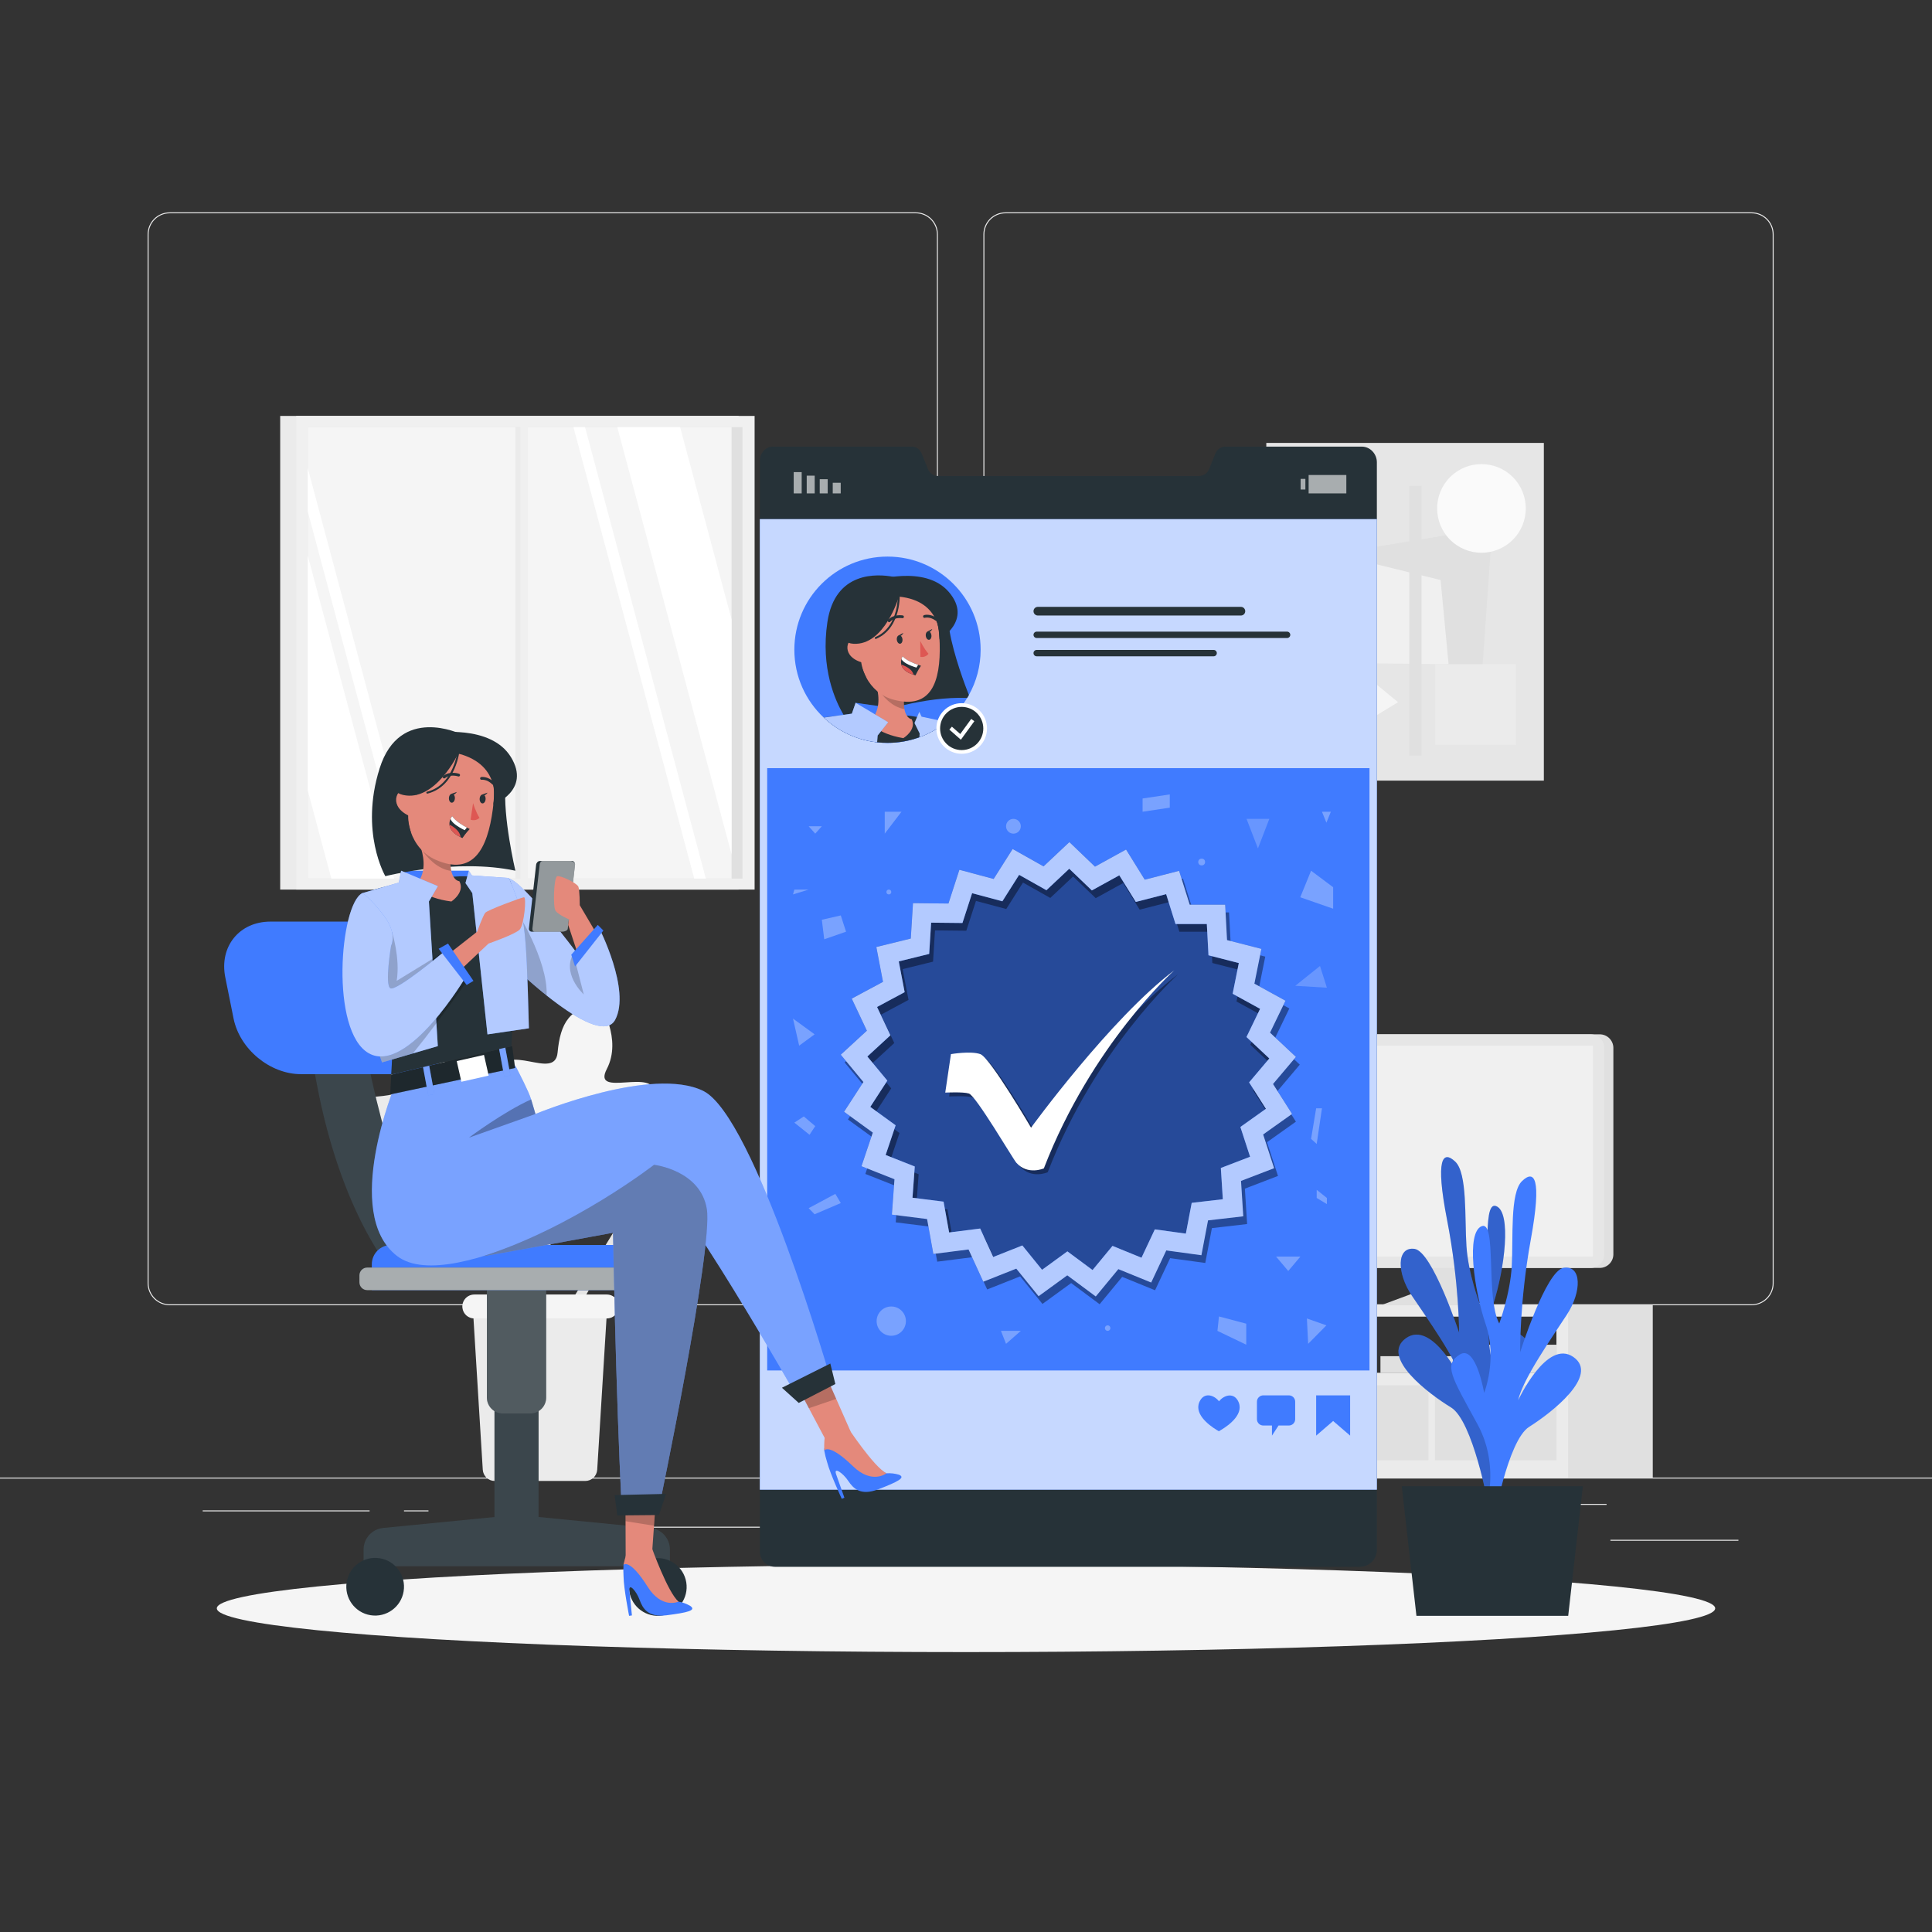 <?xml version="1.0" encoding="utf-8"?>
<!-- Generator: Adobe Illustrator 27.5.0, SVG Export Plug-In . SVG Version: 6.00 Build 0)  -->
<svg version="1.1" xmlns="http://www.w3.org/2000/svg" xmlns:xlink="http://www.w3.org/1999/xlink" x="0px" y="0px"
	 viewBox="0 0 500 500" style="enable-background:new 0 0 500 500;" xml:space="preserve">
<rect x="0" y="0" width="500" height="500" fill="#333333" stroke="none"/>
<g id="Background_Complete">
	<g>
		<rect y="382.398" style="fill:#EBEBEB;" width="500" height="0.25"/>
		<rect x="416.779" y="398.494" style="fill:#EBEBEB;" width="33.122" height="0.25"/>
		<rect x="322.527" y="401.208" style="fill:#EBEBEB;" width="8.693" height="0.25"/>
		<rect x="396.586" y="389.208" style="fill:#EBEBEB;" width="19.192" height="0.25"/>
		<rect x="52.459" y="390.888" style="fill:#EBEBEB;" width="43.193" height="0.25"/>
		<rect x="104.556" y="390.888" style="fill:#EBEBEB;" width="6.333" height="0.25"/>
		<rect x="131.471" y="395.111" style="fill:#EBEBEB;" width="93.676" height="0.25"/>
		<path style="fill:#EBEBEB;" d="M237.014,337.8H43.915c-3.147,0-5.708-2.561-5.708-5.708V60.66c0-3.147,2.561-5.708,5.708-5.708
			h193.099c3.146,0,5.707,2.561,5.707,5.708v271.432C242.721,335.239,240.16,337.8,237.014,337.8z M43.915,55.203
			c-3.01,0-5.458,2.448-5.458,5.458v271.432c0,3.01,2.448,5.458,5.458,5.458h193.099c3.009,0,5.457-2.448,5.457-5.458V60.66
			c0-3.009-2.448-5.458-5.457-5.458H43.915z"/>
		<path style="fill:#EBEBEB;" d="M453.31,337.8H260.212c-3.147,0-5.707-2.561-5.707-5.708V60.66c0-3.147,2.561-5.708,5.707-5.708
			H453.31c3.148,0,5.708,2.561,5.708,5.708v271.432C459.019,335.239,456.458,337.8,453.31,337.8z M260.212,55.203
			c-3.009,0-5.457,2.448-5.457,5.458v271.432c0,3.01,2.448,5.458,5.457,5.458H453.31c3.01,0,5.458-2.448,5.458-5.458V60.66
			c0-3.009-2.448-5.458-5.458-5.458H260.212z"/>
	</g>
	<g>
		<g>
			<polygon style="fill:#E0E0E0;" points="378.273,319.65 378.273,333.85 384.271,338.211 356.268,338.211 365.214,334.895 
				365.214,320.641 			"/>
			<path style="fill:#E0E0E0;" d="M302.74,337.802v44.73h124.996v-44.73H302.74z M304.991,340.7h97.837v14.62h-97.837V340.7z"/>
			<path style="fill:#EBEBEB;" d="M302.74,337.802v44.73h103.098v-44.73H302.74z M304.991,340.7h97.837v14.62h-97.837V340.7z"/>
			
				<rect x="304.99" y="340.703" transform="matrix(-1 -1.224647e-16 1.224647e-16 -1 630.144 696.023)" style="fill:#E0E0E0;" width="20.165" height="14.617"/>
			
				<rect x="377.881" y="348.011" transform="matrix(-1 -1.224647e-16 1.224647e-16 -1 780.709 703.331)" style="fill:#E0E0E0;" width="24.948" height="7.308"/>
			
				<rect x="357.26" y="350.979" transform="matrix(-1 -1.224647e-16 1.224647e-16 -1 733.301 706.298)" style="fill:#E0E0E0;" width="18.781" height="4.341"/>
			
				<rect x="335.027" y="346.44" transform="matrix(-1 -1.224647e-16 1.224647e-16 -1 687.946 701.761)" style="fill:#E0E0E0;" width="17.892" height="8.88"/>
			<polygon style="fill:#E0E0E0;" points="385.095,358.503 385.631,360.25 392.812,360.25 393.348,358.503 402.828,358.503 
				402.828,377.909 371.363,377.909 371.363,358.503 			"/>
			<polygon style="fill:#E0E0E0;" points="347.703,358.503 348.239,360.25 355.42,360.25 355.956,358.503 369.688,358.503 
				369.688,377.909 338.223,377.909 338.223,358.503 			"/>
			<polygon style="fill:#E0E0E0;" points="318.816,358.503 319.352,360.25 326.533,360.25 327.069,358.503 336.548,358.503 
				336.548,377.909 305.083,377.909 305.083,358.503 			"/>
			<g>
				<path style="fill:#E0E0E0;" d="M321.02,328.135h92.99c1.95,0,3.53-1.581,3.53-3.53v-53.394c0-1.95-1.581-3.53-3.53-3.53h-92.99
					c-1.95,0-3.53,1.581-3.53,3.53v53.394C317.49,326.554,319.071,328.135,321.02,328.135z"/>
				<path style="fill:#E6E6E6;" d="M318.669,328.135h92.99c1.95,0,3.53-1.581,3.53-3.53v-53.394c0-1.95-1.581-3.53-3.53-3.53h-92.99
					c-1.95,0-3.53,1.581-3.53,3.53v53.394C315.139,326.554,316.719,328.135,318.669,328.135z"/>
				
					<rect x="337.876" y="250.822" transform="matrix(-1.836970e-16 1 -1 -1.836970e-16 663.071 -67.256)" style="fill:#F0F0F0;" width="54.576" height="94.172"/>
			</g>
		</g>
		<g>
			<rect x="72.512" y="107.642" style="fill:#EBEBEB;" width="118.634" height="122.582"/>
			<rect x="76.657" y="107.642" style="fill:#F0F0F0;" width="118.634" height="122.582"/>
			<rect x="79.648" y="110.548" style="fill:#E0E0E0;" width="112.498" height="116.828"/>
			<rect x="79.646" y="110.547" style="fill:#F5F5F5;" width="109.689" height="116.826"/>
			<rect x="133.399" y="110.548" style="fill:#EBEBEB;" width="2.227" height="116.828"/>
			<polygon style="fill:#FFFFFF;" points="148.407,110.547 179.671,227.372 182.672,227.372 151.408,110.547 			"/>
			<rect x="134.671" y="108.746" style="fill:#F0F0F0;" width="1.909" height="120.869"/>
			<polygon style="fill:#FFFFFF;" points="159.754,110.547 189.335,221.106 189.335,160.335 176.016,110.547 			"/>
			<polygon style="fill:#FFFFFF;" points="79.646,121.147 79.646,132.362 105.075,227.372 108.076,227.372 			"/>
			<polygon style="fill:#FFFFFF;" points="79.646,143.792 79.646,204.562 85.747,227.372 102.009,227.372 			"/>
		</g>
		<g>
			<rect x="327.718" y="114.627" style="fill:#E6E6E6;" width="71.828" height="87.401"/>
			<polygon style="fill:#E0E0E0;" points="383.113,180.379 345.366,143.281 386.203,136.542 			"/>
			<polygon style="fill:#F0F0F0;" points="346.278,171.585 344.409,143.136 372.828,150.116 374.892,171.884 			"/>
			
				<ellipse transform="matrix(0.707 -0.707 0.707 0.707 19.289 309.675)" style="fill:#FAFAFA;" cx="383.456" cy="131.554" rx="11.473" ry="11.473"/>
			<path style="fill:#E0E0E0;" d="M349.989,181.728c0-3.073-2.491-5.564-5.564-5.564c-3.073,0-5.564,2.491-5.564,5.564
				c0,3.073,2.491,5.564,5.564,5.564C347.498,187.292,349.989,184.801,349.989,181.728z"/>
			<polygon style="fill:#F5F5F5;" points="345.746,191.507 361.814,181.728 348.307,170.6 			"/>
			
				<rect x="364.724" y="125.744" transform="matrix(-1 -1.224647e-16 1.224647e-16 -1 732.606 321.279)" style="fill:#E0E0E0;" width="3.158" height="69.791"/>
			
				<rect x="334.463" y="125.744" transform="matrix(-1 -1.224647e-16 1.224647e-16 -1 673.012 318.192)" style="fill:#EBEBEB;" width="4.086" height="66.703"/>
			
				<rect x="371.458" y="171.884" transform="matrix(-1 -1.224647e-16 1.224647e-16 -1 763.795 364.646)" style="fill:#EBEBEB;" width="20.878" height="20.878"/>
		</g>
		<g>
			<path style="fill:#EBEBEB;" d="M132.903,338.572l-13.219-38.101c0,0,18.335,13.593,18.213-1.478
				c-0.122-15.071-8.353-3.367-11.211-8.935s8.134-5.507,4.277-13.949c-3.857-8.442-14.818,4.529-16.755-2.95
				c-1.936-7.479-5.023-11.282-13.005-10.611c0,0-4.314,9.84,0.974,16.948c5.288,7.108-13.08,1.414-11.214,8.565
				c1.866,7.151,7.999,13.393,10.701,8.357c2.701-5.036,6.129,4.614,1.512,7.098c-4.617,2.484,6.037,13.253,8.374,7.609
				c2.338-5.645,6.002-10.671,6.002-10.671l12.183,40.765L132.903,338.572z"/>
			<path style="fill:#E6E6E6;" d="M146.527,338.908l14.903-24.366c0,0-14.741,6.635-12.379-3.774
				c2.362-10.409,6.288-1.068,9.107-4.488c2.819-3.42-4.796-5.04-0.852-10.298c3.944-5.259,9.569,5.372,12.039,0.49
				c2.47-4.882,5.18-7.048,10.602-5.377c0,0,1.499,7.46-3.235,11.58c-4.733,4.119,8.837,2.954,6.465,7.62
				c-2.372,4.666-7.559,8.058-8.667,4.166c-1.109-3.893-4.938,2.266-2.119,4.683c2.82,2.417-6.179,8.258-6.944,3.999
				c-0.765-4.259-2.541-8.29-2.541-8.29l-14.589,26.366L146.527,338.908z"/>
			<path style="fill:#F5F5F5;" d="M136.49,339.142l6.825-39.25c0,0-15.713,16.17-17.992,1.457
				c-2.279-14.713,7.607-4.612,9.508-10.495c1.9-5.883-8.807-4.075-6.39-12.919c2.417-8.845,15.168,2.057,15.865-5.543
				c0.698-7.6,3.102-11.799,10.991-12.415c0,0,5.772,8.907,1.747,16.678c-4.025,7.772,12.977-0.703,12.296,6.566
				c-0.682,7.269-5.668,14.33-9.103,9.851c-3.435-4.48-5.242,5.474-0.344,7.161c4.897,1.687-3.776,13.882-6.954,8.751
				c-3.177-5.131-7.55-9.448-7.55-9.448l-5.39,41.683L136.49,339.142z"/>
			<g>
				<path style="fill:#EBEBEB;" d="M128.036,383.272h23.428c1.638,0,2.993-1.275,3.094-2.91l2.483-40.408
					c0.11-1.783-1.307-3.29-3.094-3.29h-28.395c-1.787,0-3.204,1.507-3.094,3.29l2.483,40.408
					C125.042,381.998,126.398,383.272,128.036,383.272z"/>
				<path style="fill:#F5F5F5;" d="M122.753,341.218h34.285c1.574,0,2.899-1.18,3.079-2.744v0c0.213-1.841-1.226-3.455-3.079-3.455
					h-34.285c-1.853,0-3.292,1.615-3.079,3.455v0C119.854,340.038,121.178,341.218,122.753,341.218z"/>
			</g>
		</g>
	</g>
</g>
<g id="Background_Simple" style="display:none;">
	<g style="display:inline;">
		<path style="fill:#407BFF;" d="M206.58,75.967c43.536,4.719,72.184,38.873,86.423,77.962c9.802,26.908,6.661,63.411,33.872,80.603
			c13.223,8.352,29.117,5.661,43.784,8.201c44.069,7.633,56.275,55.844,37.61,92.432c-21.999,43.124-80.448,58.48-119.909,30.215
			c-13.771-9.864-24.602-23.379-33.292-37.926c-16.066-26.895-25.909-43.682-60.531-37.053c-37.826,7.242-75.622-2.008-97.242-36.45
			c-19.24-30.652-22.954-69.63-10.13-103.498C105.509,102.001,154.831,70.357,206.58,75.967z"/>
		<path style="opacity:0.9;fill:#FFFFFF;" d="M206.58,75.967c43.536,4.719,72.184,38.873,86.423,77.962
			c9.802,26.908,6.661,63.411,33.872,80.603c13.223,8.352,29.117,5.661,43.784,8.201c44.069,7.633,56.275,55.844,37.61,92.432
			c-21.999,43.124-80.448,58.48-119.909,30.215c-13.771-9.864-24.602-23.379-33.292-37.926
			c-16.066-26.895-25.909-43.682-60.531-37.053c-37.826,7.242-75.622-2.008-97.242-36.45c-19.24-30.652-22.954-69.63-10.13-103.498
			C105.509,102.001,154.831,70.357,206.58,75.967z"/>
	</g>
</g>
<g id="Shadow_1_">
	<ellipse id="_x3C_Path_x3E__359_" style="fill:#F5F5F5;" cx="250" cy="416.238" rx="193.889" ry="11.323"/>
</g>
<g id="Device">
	<g>
		<path style="fill:#263238;" d="M356.331,119.633V401.1c0,2.471-1.986,4.391-4.458,4.391H200.627c-2.272,0-3.983-1.758-3.983-4.03
			v-282.19c0-1.967,1.445-3.688,3.412-3.688h35.911c1.121,0,2.139,0.732,2.557,1.787l1.644,4.049
			c0.418,1.046,1.435,1.768,2.557,1.768h67.61c1.122,0,2.139-0.694,2.557-1.739l1.644-4.068c0.418-1.055,1.435-1.796,2.557-1.796
			h35.34C354.601,115.584,356.331,117.466,356.331,119.633z"/>
		<rect x="196.645" y="134.356" style="fill:#407BFF;" width="159.687" height="251.174"/>
		<rect x="196.645" y="134.356" style="opacity:0.7;fill:#FFFFFF;enable-background:new    ;" width="159.687" height="251.174"/>
		<g>
			
				<rect x="215.512" y="124.938" transform="matrix(-1 -1.224647e-16 1.224647e-16 -1 433.09 252.632)" style="opacity:0.6;fill:#FFFFFF;enable-background:new    ;" width="2.066" height="2.755"/>
			
				<rect x="212.144" y="124.02" transform="matrix(-1 -1.224647e-16 1.224647e-16 -1 426.355 251.713)" style="opacity:0.6;fill:#FFFFFF;enable-background:new    ;" width="2.066" height="3.674"/>
			
				<rect x="208.777" y="123.101" transform="matrix(-1 -1.224647e-16 1.224647e-16 -1 419.62 250.794)" style="opacity:0.6;fill:#FFFFFF;enable-background:new    ;" width="2.066" height="4.593"/>
			
				<rect x="205.409" y="122.182" transform="matrix(-1 -1.224647e-16 1.224647e-16 -1 412.885 249.875)" style="opacity:0.6;fill:#FFFFFF;enable-background:new    ;" width="2.066" height="5.512"/>
		</g>
		<g>
			<rect x="336.605" y="123.933" style="opacity:0.6;fill:#FFFFFF;enable-background:new    ;" width="1.225" height="2.755"/>
			
				<rect x="338.672" y="122.928" transform="matrix(-1 -1.224647e-16 1.224647e-16 -1 687.102 250.621)" style="opacity:0.6;fill:#FFFFFF;enable-background:new    ;" width="9.758" height="4.765"/>
		</g>
		<g>
			<path style="fill:#407BFF;" d="M253.788,168.149c0,4.258-1.102,8.251-3.042,11.72c-0.143,0.257-0.285,0.504-0.437,0.751
				c-1.435,2.376-3.26,4.477-5.408,6.216c-0.038,0.038-0.076,0.066-0.124,0.105c-2.015,1.625-4.306,2.928-6.777,3.84
				c-0.019,0-0.029,0.009-0.038,0.009c-2.585,0.951-5.37,1.464-8.279,1.464c-0.912,0-1.806-0.048-2.69-0.152
				c-1.521-0.162-2.994-0.475-4.42-0.913c-3.545-1.093-6.749-2.985-9.382-5.475c-0.01,0-0.019-0.009-0.028-0.019
				c-4.667-4.391-7.585-10.627-7.585-17.546c0-13.317,10.789-24.105,24.105-24.105C242.991,144.044,253.788,154.832,253.788,168.149
				z"/>
			<path style="fill:#263238;" d="M250.747,179.869c-0.143,0.257-0.285,0.504-0.437,0.751c-5.598-0.19-11.368,0.694-16.368,1.854
				c-0.608,0.143-1.217,0.295-1.797,0.437c-0.409,0.105-0.817,0.219-1.216,0.323c-1.531,0.409-2.956,0.836-4.249,1.245
				c-0.2,0.067-0.39,0.124-0.57,0.19c-0.143,0.038-0.276,0.085-0.409,0.133h-0.009c-1.492,0.494-2.757,0.951-3.735,1.321
				c-1.445,0.542-2.272,0.903-2.272,0.903s-0.542-0.656-1.302-1.92c-0.019-0.038-0.038-0.066-0.066-0.104c0,0,0,0,0-0.01
				c-2.167-3.641-5.969-12.034-4.192-23.963c1.987-13.345,13.07-12.499,17.005-11.758c0.865,0.152,1.388,0.314,1.388,0.314
				s12.395,2.928,12.851,10.646c0.057,0.96,0.19,1.996,0.38,3.08C246.831,169.622,249.777,177.417,250.747,179.869z"/>
			<path style="fill:#407BFF;" d="M238.001,190.781c-0.019,0-0.029,0.009-0.038,0.009c-2.585,0.951-5.37,1.464-8.279,1.464
				c-0.912,0-1.806-0.048-2.69-0.152c-1.521-0.162-2.994-0.475-4.42-0.913l-0.77-6.292l-0.371-3.013l16.492,2.338l0.019,1.407
				l0.048,4.144v0.304L238.001,190.781z"/>
			<g>
				<path style="fill:#263238;" d="M244.778,186.941c-2.015,1.625-4.306,2.928-6.777,3.84c-0.019,0-0.029,0.009-0.038,0.009
					c-2.585,0.951-5.37,1.464-8.279,1.464c-0.912,0-1.806-0.048-2.69-0.152c-1.521-0.162-2.994-0.475-4.42-0.913
					c-3.545-1.093-6.749-2.985-9.382-5.475c-0.01,0-0.019-0.009-0.028-0.019c0.76-0.114,1.53-0.209,2.3-0.304l0.19-0.019
					c0.903-0.104,1.815-0.19,2.728-0.266c1.074-0.086,2.148-0.152,3.232-0.2c0.067,0,0.123-0.01,0.19-0.01
					c0.428-0.019,0.874-0.028,1.312-0.048c0.532-0.019,1.055-0.028,1.578-0.038c0.323-0.01,0.665-0.01,0.998-0.01h0.836
					c2.034,0.01,4.059,0.076,6.083,0.219c0.694,0.048,1.388,0.105,2.072,0.171c0.361,0.038,0.722,0.067,1.083,0.105
					c0.523,0.076,1.055,0.152,1.587,0.247c0.114,0.01,0.228,0.029,0.342,0.048l0.247,0.038h0.019
					c0.628,0.105,1.245,0.219,1.854,0.323c0.295,0.048,0.58,0.114,0.875,0.162c0.18,0.038,0.361,0.066,0.551,0.105
					c0.19,0.038,0.399,0.076,0.59,0.114c0.342,0.066,0.656,0.133,0.979,0.2c0.238,0.048,0.475,0.095,0.703,0.143
					C243.96,186.77,244.388,186.865,244.778,186.941z"/>
			</g>
			<path style="fill:#E4897B;" d="M233.778,191.034c-6.871-1.172-8.826-4.213-8.826-4.213c2.934-2.542,2.584-6.491,1.964-8.971
				c-0.335-1.372-0.758-2.295-0.758-2.295l8.251,1.9c-0.274,1.364-0.418,2.516-0.467,3.489c-0.062,1.068-0.001,1.915,0.128,2.582
				c0.462,2.509,1.877,2.602,1.877,2.602C237.295,188.917,233.778,191.034,233.778,191.034z"/>
			<path style="opacity:0.2;enable-background:new    ;" d="M233.943,180.944c-0.062,1.068-0.001,1.915,0.128,2.582
				c-3.284-0.571-5.677-3.316-7.155-5.675c-0.335-1.372-0.758-2.295-0.758-2.295l8.251,1.9
				C234.135,178.819,233.992,179.971,233.943,180.944z"/>
			<g>
				<g>
					<path style="fill:#E4897B;" d="M232.823,153.822c7.809,0.335,10.143,4.624,10.369,12.696
						c0.283,10.087-2.253,17.136-11.925,14.569C218.133,177.6,219.855,153.265,232.823,153.822z"/>
					<path style="fill:#DE5753;" d="M238.163,165.864c0,0,0.995,2.086,2.133,3.336c0,0-0.714,1.033-2.096,0.795L238.163,165.864z"/>
					
						<path style="fill:none;stroke:#263238;stroke-width:0.725;stroke-linecap:round;stroke-linejoin:round;stroke-miterlimit:10;" d="
						M233.564,159.624c0,0-2.182-0.379-3.437,1.035"/>
					
						<path style="fill:none;stroke:#263238;stroke-width:0.725;stroke-linecap:round;stroke-linejoin:round;stroke-miterlimit:10;" d="
						M239.254,159.538c0,0,1.401-0.451,3.085,0.776"/>
					<path style="fill:#263238;" d="M223.724,166.617c0,0,3.926-6.259,3.586-11.236c0,0,15.746-5.657,15.835,10.082
						c0,0,2.111-13.882-11.3-14.769c-13.389-0.886-14.196,18.754-7.515,24.903C224.331,175.597,221.293,170.532,223.724,166.617z"/>
					<path style="fill:#E4897B;" d="M224.929,168.32c0.002-1.26-1.204-3.443-3.553-3.288c-2.431,0.16-3.798,5.078,2.17,6.531
						C224.402,171.771,224.925,170.948,224.929,168.32z"/>
					<g>
						<path style="fill:#263238;" d="M238.354,172.297c-0.628,0.836-1.425,2.484-1.425,2.484c-0.163-0.045-0.325-0.091-0.484-0.145
							c-2.186-0.671-2.978-1.704-3.194-2.647c-0.116-0.516-0.053-1.009,0.049-1.395c0.113-0.448,0.296-0.742,0.296-0.742
							c0.946,1.048,2.936,1.831,4.016,2.204C238.063,172.218,238.354,172.297,238.354,172.297z"/>
						<path style="fill:#FFFFFF;" d="M237.613,172.056l-0.439,0.721c-2.057-0.637-3.42-1.362-3.873-2.184
							c0.113-0.448,0.296-0.742,0.296-0.742C234.543,170.901,236.532,171.683,237.613,172.056z"/>
						<path style="fill:#DE5753;" d="M236.445,174.636c-2.186-0.671-2.978-1.704-3.194-2.647c0.736,0.257,1.595,0.649,2.28,1.226
							C236.055,173.654,236.314,174.162,236.445,174.636z"/>
					</g>
					<path style="fill:#263238;" d="M232.636,154.404c0,0-3.698,12.714-11.781,12.202c-8.083-0.512,5.1-16.245,5.1-16.245
						s13.417-4.415,19.63,2.876c6.213,7.291-2.44,12.225-2.44,12.225S244.07,155.533,232.636,154.404z"/>
					
						<path style="fill:none;stroke:#263238;stroke-width:0.5;stroke-linecap:round;stroke-linejoin:round;stroke-miterlimit:10;" d="
						M232.597,153.488c0,0,0.578,8.814-5.955,11.618"/>
					<g>
						<path style="fill:#263238;" d="M233.558,165.417c0.072,0.604-0.196,1.132-0.599,1.18c-0.403,0.048-0.787-0.403-0.859-1.007
							c-0.072-0.604,0.196-1.132,0.599-1.18C233.102,164.363,233.486,164.813,233.558,165.417z"/>
						<path style="fill:#263238;" d="M232.535,164.46l1.252-0.671C233.787,163.788,233.264,164.971,232.535,164.46z"/>
					</g>
					<g>
						<path style="fill:#263238;" d="M241.051,164.399c0.072,0.604-0.196,1.132-0.599,1.18c-0.403,0.048-0.787-0.403-0.859-1.007
							c-0.072-0.604,0.196-1.132,0.599-1.18C240.594,163.344,240.979,163.795,241.051,164.399z"/>
						<path style="fill:#263238;" d="M240.027,163.441l1.252-0.671C241.279,162.77,240.757,163.953,240.027,163.441z"/>
					</g>
				</g>
			</g>
			<g>
				<path style="fill:#407BFF;" d="M244.901,186.836c-0.038,0.038-0.076,0.066-0.124,0.105c-2.015,1.625-4.306,2.928-6.777,3.84
					c-0.019,0-0.029,0.009-0.038,0.009l0.029-0.713l0.009-0.276l-0.009-0.029l-1.312-2.652l0.675-1.578l0.57-1.321l0.58,1.255
					L244.901,186.836z"/>
				<path style="opacity:0.6;fill:#FFFFFF;enable-background:new    ;" d="M244.901,186.836c-0.038,0.038-0.076,0.066-0.124,0.105
					c-2.015,1.625-4.306,2.928-6.777,3.84c-0.019,0-0.029,0.009-0.038,0.009l0.029-0.713l0.009-0.276l-0.009-0.029l-1.312-2.652
					l0.675-1.578l0.57-1.321l0.58,1.255L244.901,186.836z"/>
			</g>
			<g>
				<path style="fill:#407BFF;" d="M229.874,186.912l-2.738,3.431l-0.143,1.758c-1.521-0.162-2.994-0.475-4.42-0.913
					c-3.545-1.093-6.749-2.985-9.382-5.475l2.272-0.323l0.19-0.019l4.81-0.684l0.969-2.804l4.895,2.918l3.536,2.11H229.874z"/>
				<path style="opacity:0.6;fill:#FFFFFF;enable-background:new    ;" d="M229.864,186.912l-2.728,3.431l-0.143,1.758
					c-1.521-0.162-2.994-0.475-4.42-0.913c-3.545-1.093-6.749-2.985-9.382-5.475l2.462-0.342l4.81-0.675v-0.009l0.969-2.804
					l4.895,2.918L229.864,186.912z"/>
			</g>
		</g>
		<g>
			<path style="fill:#FFFFFF;" d="M255.437,188.528c0,3.617-2.932,6.549-6.549,6.549c-3.617,0-6.549-2.932-6.549-6.549
				c0-3.617,2.932-6.549,6.549-6.549C252.505,181.979,255.437,184.911,255.437,188.528z"/>
			<path style="fill:#263238;" d="M254.478,188.528c0,3.087-2.503,5.59-5.59,5.59c-3.087,0-5.59-2.503-5.59-5.59
				c0-3.087,2.503-5.59,5.59-5.59C251.975,182.938,254.478,185.441,254.478,188.528z"/>
			<polyline style="fill:none;stroke:#FFFFFF;stroke-miterlimit:10;" points="246.021,188.439 248.59,190.702 251.755,186.355 			
				"/>
		</g>
		<g>
			<path style="fill:#263238;" d="M268.592,159.297h52.553c0.619,0,1.121-0.502,1.121-1.121c0-0.619-0.502-1.121-1.121-1.121
				h-52.553c-0.619,0-1.121,0.502-1.121,1.121C267.47,158.795,267.973,159.297,268.592,159.297z"/>
			<path style="fill:#263238;" d="M333.096,163.467h-64.798c-0.457,0-0.827,0.37-0.827,0.827c0,0.457,0.37,0.827,0.827,0.827h64.798
				c0.457,0,0.827-0.37,0.827-0.827C333.923,163.837,333.552,163.467,333.096,163.467z"/>
			<path style="fill:#263238;" d="M314.085,168.198h-45.788c-0.457,0-0.827,0.37-0.827,0.827c0,0.457,0.37,0.827,0.827,0.827h45.788
				c0.457,0,0.827-0.37,0.827-0.827C314.913,168.568,314.542,168.198,314.085,168.198z"/>
		</g>
		<rect x="198.549" y="198.796" style="fill:#407BFF;" width="155.876" height="155.876"/>
		<polygon style="fill:#407BFF;" points="349.413,371.541 345.017,367.752 340.62,371.541 340.62,361.116 349.413,361.116 		"/>
		<path style="fill:#407BFF;" d="M333.552,361.116h-6.618c-0.906,0-1.641,0.735-1.641,1.641v4.526c0,0.906,0.735,1.641,1.641,1.641
			h2.248v2.617l1.707-2.617h2.663c0.906,0,1.641-0.735,1.641-1.641v-4.526C335.193,361.851,334.458,361.116,333.552,361.116z"/>
		<path style="fill:#407BFF;" d="M320.284,362.363c-1.221-2.009-3.581-1.253-4.806,0.295c-1.208-1.562-3.558-2.345-4.802-0.35
			c-2.098,3.363,2.167,6.514,4.183,7.75c0.228,0.142,0.417,0.259,0.575,0.351c0.159-0.09,0.349-0.205,0.579-0.344
			C318.042,368.852,322.342,365.75,320.284,362.363z"/>
		<g style="opacity:0.3;enable-background:new    ;">
			<polygon style="opacity:0.7;fill:#FFFFFF;enable-background:new    ;" points="322.604,211.923 328.499,211.923 325.552,219.571 
							"/>
			<polygon style="opacity:0.7;fill:#FFFFFF;enable-background:new    ;" points="341.614,249.997 343.398,255.615 335.217,255.122 
							"/>
			<polygon style="fill:#FFFFFF;" points="339.307,225.339 336.506,232.21 345.017,235.175 345.017,229.615 			"/>
			<polygon style="fill:#FFFFFF;" points="228.971,210.077 233.303,210.077 228.971,215.747 			"/>
			<polygon style="fill:#FFFFFF;" points="212.69,238.033 217.595,236.912 218.956,241.123 213.309,243.087 			"/>
			<circle style="fill:#FFFFFF;" cx="262.275" cy="213.835" r="1.912"/>
			<path style="fill:#FFFFFF;" d="M234.445,341.907c0,2.092-1.696,3.788-3.788,3.788c-2.092,0-3.788-1.696-3.788-3.788
				c0-2.092,1.696-3.788,3.788-3.788C232.749,338.118,234.445,339.815,234.445,341.907z"/>
			<polygon style="fill:#FFFFFF;" points="216.187,308.978 217.595,311.352 210.819,314.253 209.276,312.67 			"/>
			<polygon style="fill:#FFFFFF;" points="260.363,347.783 259.044,344.429 264.187,344.429 			"/>
			<polygon style="fill:#FFFFFF;" points="315.072,344.429 315.469,340.7 322.527,342.565 322.527,348.011 			"/>
			<polygon style="fill:#FFFFFF;" points="330.243,325.196 336.548,325.196 333.396,328.931 			"/>
			<polygon style="fill:#FFFFFF;" points="340.62,286.824 339.307,294.736 340.761,296.055 342.121,286.824 			"/>
			<polygon style="fill:#FFFFFF;" points="205.229,263.615 210.819,267.68 206.824,270.621 			"/>
			<circle style="fill:#FFFFFF;" cx="230.031" cy="230.85" r="0.626"/>
			<circle style="fill:#FFFFFF;" cx="310.991" cy="223.091" r="0.882"/>
			<path style="fill:#FFFFFF;" d="M287.374,343.714c0,0.395-0.32,0.715-0.715,0.715c-0.395,0-0.714-0.32-0.714-0.715
				c0-0.395,0.32-0.714,0.714-0.714C287.054,343,287.374,343.32,287.374,343.714z"/>
			<polygon style="fill:#FFFFFF;" points="295.703,206.648 302.74,205.593 302.74,209.022 295.703,210.077 			"/>
			<polygon style="fill:#FFFFFF;" points="342.121,210.077 344.425,210.077 343.273,212.912 			"/>
			<polygon style="fill:#FFFFFF;" points="209.276,213.835 212.69,213.835 210.983,215.747 			"/>
			<polygon style="fill:#FFFFFF;" points="338.549,347.783 338.223,341.218 343.273,343 			"/>
			<polygon style="fill:#FFFFFF;" points="343.398,310.033 340.761,307.923 340.761,310.033 343.398,311.615 			"/>
			<polygon style="fill:#FFFFFF;" points="208.024,288.934 210.983,291.44 209.504,293.681 205.578,290.537 			"/>
			<polygon style="fill:#FFFFFF;" points="205.578,230.224 209.276,230.224 205.229,231.476 			"/>
		</g>
	</g>
</g>
<g id="Checkmark">
	<g>
		<g>
			<polygon style="fill:#407BFF;" points="270.069,224.227 276.755,217.939 283.381,224.291 291.422,219.864 296.26,227.664 
				305.149,225.376 307.895,234.134 317.073,234.128 317.555,243.294 326.447,245.571 324.634,254.568 332.68,258.985 
				328.687,267.249 335.382,273.528 329.459,280.54 334.382,288.286 326.901,293.605 329.743,302.332 321.174,305.623 
				321.757,314.783 312.639,315.839 310.925,324.857 301.831,323.612 297.928,331.92 289.43,328.453 283.584,335.529 
				276.214,330.058 268.792,335.458 263.014,328.326 254.482,331.71 250.66,323.365 241.555,324.522 239.928,315.488 
				230.821,314.344 231.492,305.19 222.955,301.816 225.882,293.117 218.452,287.726 223.45,280.028 217.595,272.959 
				224.35,266.745 220.437,258.443 228.525,254.104 226.799,245.089 235.713,242.898 236.283,233.738 245.461,233.832 
				248.292,225.101 257.158,227.475 262.071,219.722 			"/>
			<path style="opacity:0.4;enable-background:new    ;" d="M330.459,282.54l5.923-7.012l-6.695-6.279l3.994-8.264l-8.046-4.417
				l1.813-8.998l-8.892-2.277l-0.482-9.166l-9.179,0.006l-2.746-8.758l-8.889,2.288l-4.838-7.8l-8.041,4.427l-6.626-6.352
				l-6.687,6.288l-7.997-4.505l-4.913,7.753l-8.866-2.374l-2.831,8.731l-9.178-0.095l-0.57,9.161l-8.913,2.191l1.726,9.015
				l-8.089,4.339l3.913,8.302l-6.755,6.214l5.855,7.068l-4.998,7.699l7.429,5.39l-2.926,8.7l8.536,3.373l-0.671,9.154l9.107,1.144
				l1.627,9.033l9.105-1.156l3.822,8.345l8.532-3.385l5.777,7.132l7.422-5.4l7.37,5.471l5.846-7.076l8.499,3.467l3.903-8.308
				l9.094,1.244l1.714-9.017l9.118-1.056l-0.582-9.16l8.568-3.291l-2.842-8.727l7.481-5.318L330.459,282.54z M328.616,288.962
				l-6.607,4.696l2.51,7.708l-7.567,2.905l0.514,8.091l-8.053,0.933l-1.514,7.964l-8.031-1.099l-3.447,7.337l-7.506-3.062
				l-5.163,6.249l-6.509-4.832l-6.555,4.77l-5.103-6.3l-7.535,2.989l-3.376-7.369l-8.041,1.021l-1.437-7.978l-8.043-1.011
				l0.593-8.085l-7.54-2.978l2.585-7.685l-6.561-4.76l4.414-6.799l-5.171-6.243l5.966-5.487l-3.456-7.333l7.143-3.832l-1.524-7.961
				l7.872-1.935l0.503-8.091l8.105,0.084l2.5-7.711l7.831,2.097l4.339-6.847l7.063,3.979l5.906-5.553l5.852,5.609l7.1-3.91
				l4.273,6.889l7.851-2.021l2.425,7.735l8.106-0.005l0.425,8.096l7.853,2.01l-1.601,7.947l7.106,3.9l-3.527,7.298l5.913,5.546
				l-5.231,6.191L328.616,288.962z"/>
			<polygon style="opacity:0.4;enable-background:new    ;" points="270.069,224.227 276.755,217.939 283.381,224.291 
				291.422,219.864 296.26,227.664 305.149,225.376 307.895,234.134 317.073,234.128 317.555,243.294 326.447,245.571 
				324.634,254.568 332.68,258.985 328.687,267.249 335.382,273.528 329.459,280.54 334.382,288.286 326.901,293.605 
				329.743,302.332 321.174,305.623 321.757,314.783 312.639,315.839 310.925,324.857 301.831,323.612 297.928,331.92 
				289.43,328.453 283.584,335.529 276.214,330.058 268.792,335.458 263.014,328.326 254.482,331.71 250.66,323.365 
				241.555,324.522 239.928,315.488 230.821,314.344 231.492,305.19 222.955,301.816 225.882,293.117 218.452,287.726 
				223.45,280.028 217.595,272.959 224.35,266.745 220.437,258.443 228.525,254.104 226.799,245.089 235.713,242.898 
				236.283,233.738 245.461,233.832 248.292,225.101 257.158,227.475 262.071,219.722 			"/>
			<path style="fill:#407BFF;" d="M329.459,280.54l5.923-7.012l-6.695-6.279l3.994-8.264l-8.046-4.417l1.813-8.998l-8.892-2.277
				l-0.482-9.166l-9.179,0.006l-2.746-8.758l-8.889,2.288l-4.838-7.8l-8.041,4.427l-6.626-6.352l-6.687,6.288l-7.997-4.505
				l-4.913,7.753l-8.866-2.374l-2.831,8.731l-9.178-0.095l-0.57,9.161l-8.913,2.191l1.726,9.015l-8.089,4.339l3.913,8.302
				l-6.755,6.214l5.855,7.068l-4.998,7.699l7.429,5.39l-2.926,8.7l8.536,3.373l-0.671,9.154l9.107,1.144l1.627,9.033l9.105-1.156
				l3.822,8.345l8.532-3.385l5.777,7.132l7.422-5.4l7.37,5.471l5.846-7.076l8.499,3.467l3.903-8.308l9.094,1.244l1.714-9.017
				l9.118-1.056l-0.582-9.16l8.568-3.291l-2.842-8.727l7.481-5.318L329.459,280.54z M327.616,286.962l-6.607,4.696l2.51,7.708
				l-7.567,2.905l0.514,8.091l-8.053,0.933l-1.514,7.964l-8.031-1.099l-3.447,7.337l-7.506-3.062l-5.163,6.249l-6.509-4.832
				l-6.555,4.77l-5.103-6.3l-7.535,2.989l-3.376-7.369l-8.041,1.021l-1.437-7.978l-8.043-1.011l0.593-8.085l-7.54-2.978l2.585-7.685
				l-6.561-4.76l4.414-6.799l-5.171-6.243l5.966-5.487l-3.456-7.333l7.143-3.832l-1.524-7.961l7.872-1.935l0.503-8.091l8.105,0.084
				l2.5-7.711l7.831,2.097l4.339-6.847l7.063,3.979l5.906-5.553l5.852,5.609l7.1-3.91l4.273,6.889l7.851-2.021l2.425,7.735
				l8.106-0.005l0.425,8.096l7.853,2.01l-1.601,7.947l7.106,3.9l-3.527,7.298l5.913,5.546l-5.231,6.191L327.616,286.962z"/>
			<path style="opacity:0.6;fill:#FFFFFF;enable-background:new    ;" d="M329.459,280.54l5.923-7.012l-6.695-6.279l3.994-8.264
				l-8.046-4.417l1.813-8.998l-8.892-2.277l-0.482-9.166l-9.179,0.006l-2.746-8.758l-8.889,2.288l-4.838-7.8l-8.041,4.427
				l-6.626-6.352l-6.687,6.288l-7.997-4.505l-4.913,7.753l-8.866-2.374l-2.831,8.731l-9.178-0.095l-0.57,9.161l-8.913,2.191
				l1.726,9.015l-8.089,4.339l3.913,8.302l-6.755,6.214l5.855,7.068l-4.998,7.699l7.429,5.39l-2.926,8.7l8.536,3.373l-0.671,9.154
				l9.107,1.144l1.627,9.033l9.105-1.156l3.822,8.345l8.532-3.385l5.777,7.132l7.422-5.4l7.37,5.471l5.846-7.076l8.499,3.467
				l3.903-8.308l9.094,1.244l1.714-9.017l9.118-1.056l-0.582-9.16l8.568-3.291l-2.842-8.727l7.481-5.318L329.459,280.54z
				 M327.616,286.962l-6.607,4.696l2.51,7.708l-7.567,2.905l0.514,8.091l-8.053,0.933l-1.514,7.964l-8.031-1.099l-3.447,7.337
				l-7.506-3.062l-5.163,6.249l-6.509-4.832l-6.555,4.77l-5.103-6.3l-7.535,2.989l-3.376-7.369l-8.041,1.021l-1.437-7.978
				l-8.043-1.011l0.593-8.085l-7.54-2.978l2.585-7.685l-6.561-4.76l4.414-6.799l-5.171-6.243l5.966-5.487l-3.456-7.333l7.143-3.832
				l-1.524-7.961l7.872-1.935l0.503-8.091l8.105,0.084l2.5-7.711l7.831,2.097l4.339-6.847l7.063,3.979l5.906-5.553l5.852,5.609
				l7.1-3.91l4.273,6.889l7.851-2.021l2.425,7.735l8.106-0.005l0.425,8.096l7.853,2.01l-1.601,7.947l7.106,3.9l-3.527,7.298
				l5.913,5.546l-5.231,6.191L327.616,286.962z"/>
			<path style="opacity:0.4;enable-background:new    ;" d="M247.103,273.806c0,0,5.101-0.88,7.606,0
				c2.505,0.88,13.126,19.036,13.126,19.036s20.609-28.338,37.078-40.728c0,0-21.376,19.137-33.766,51.263
				c0,0-4.171,1.846-7.115-1.45c-0.853-0.955-10.427-17.304-12.268-17.918c-1.456-0.485-6.134-0.245-6.134-0.245L247.103,273.806z"
				/>
			<path style="fill:#FFFFFF;" d="M246.103,272.806c0,0,5.101-0.88,7.606,0c2.505,0.88,13.126,19.036,13.126,19.036
				s20.609-28.338,37.078-40.728c0,0-21.376,19.137-33.766,51.263c0,0-4.171,1.846-7.115-1.45
				c-0.853-0.955-10.427-17.304-12.268-17.918c-1.456-0.485-6.134-0.245-6.134-0.245L246.103,272.806z"/>
		</g>
	</g>
</g>
<g id="Plant">
	<g>
		<path style="fill:#407BFF;" d="M388.077,388.552c0,0-5.826-12.711,0.831-25.242s8.586-15.482,4.342-18.049
			c-4.243-2.567-6.19,10.024-6.19,10.024s-3.577-8.662-0.623-17.728c2.953-9.065,4.805-23.831,0.772-25.415
			c-4.033-1.584-0.77,18.42-4.27,25.238c0,0-2.939-7.591-3.423-14.872c-0.484-7.281,0.272-18.908-2.913-21.891
			c-3.185-2.982-5.225-0.919-2.095,15.15c3.13,16.069,3.107,29.131,3.107,29.131s-6.913-21.078-11.553-21.693
			c-4.64-0.615-4.634,6.211-0.662,12.132c3.972,5.921,11.631,16.527,12.887,21.985c0,0-7.588-15.862-14.414-11.001
			c-6.826,4.861,5.941,14.443,11.632,17.905c5.69,3.462,9.642,25.164,9.642,25.164L388.077,388.552z"/>
		<path style="opacity:0.2;enable-background:new    ;" d="M388.077,388.552c0,0-5.826-12.711,0.831-25.242
			s8.586-15.482,4.342-18.049c-4.243-2.567-6.19,10.024-6.19,10.024s-3.577-8.662-0.623-17.728
			c2.953-9.065,4.805-23.831,0.772-25.415c-4.033-1.584-0.77,18.42-4.27,25.238c0,0-2.939-7.591-3.423-14.872
			c-0.484-7.281,0.272-18.908-2.913-21.891c-3.185-2.982-5.225-0.919-2.095,15.15c3.13,16.069,3.107,29.131,3.107,29.131
			s-6.913-21.078-11.553-21.693c-4.64-0.615-4.634,6.211-0.662,12.132c3.972,5.921,11.631,16.527,12.887,21.985
			c0,0-7.588-15.862-14.414-11.001c-6.826,4.861,5.941,14.443,11.632,17.905c5.69,3.462,9.642,25.164,9.642,25.164L388.077,388.552z
			"/>
		<path style="fill:#407BFF;" d="M383.478,393.765c0,0,5.673-12.797-1.133-25.227c-6.806-12.43-8.771-15.353-4.559-17.983
			c4.212-2.63,6.31,9.931,6.31,9.931s3.473-8.715,0.411-17.735c-3.062-9.021-5.091-23.757-1.077-25.401
			c4.014-1.644,0.991,18.407,4.572,25.172c0,0,2.848-7.634,3.244-14.922c0.396-7.288-0.499-18.902,2.65-21.932
			c3.149-3.03,5.214-0.997,2.277,15.117c-2.937,16.114-2.757,29.174-2.757,29.174s6.66-21.18,11.292-21.863
			c4.632-0.684,4.708,6.142,0.808,12.121c-3.9,5.979-11.431,16.699-12.622,22.175c0,0,7.397-15.974,14.281-11.215
			c6.884,4.759-5.767,14.53-11.416,18.077c-5.648,3.546-9.339,25.305-9.339,25.305L383.478,393.765z"/>
		<g>
			<polygon style="fill:#263238;" points="409.642,384.643 362.779,384.643 366.572,418.179 405.85,418.179 			"/>
		</g>
	</g>
</g>
<g id="Character">
	<g>
		<path style="fill:#263238;" d="M99.155,395.437l28.813-2.832v-35.492h11.419v35.481l28.929,2.843
			c2.872,0.282,5.061,2.697,5.061,5.583v4.327h-38.583h-2.117H94.093v-4.327C94.093,398.134,96.283,395.719,99.155,395.437z"/>
		<path style="opacity:0.1;fill:#FFFFFF;enable-background:new    ;" d="M99.155,395.437l28.813-2.832v-35.492h11.419v35.481
			l28.929,2.843c2.872,0.282,5.061,2.697,5.061,5.583v4.327h-38.583h-2.117H94.093v-4.327
			C94.093,398.134,96.283,395.719,99.155,395.437z"/>
		
			<ellipse transform="matrix(0.987 -0.16 0.16 0.987 -63.589 32.587)" style="fill:#263238;" cx="170.327" cy="410.713" rx="7.466" ry="7.466"/>
		
			<ellipse transform="matrix(0.16 -0.987 0.987 0.16 -323.827 440.812)" style="fill:#263238;" cx="97.143" cy="410.713" rx="7.466" ry="7.466"/>
		<path style="fill:#263238;" d="M130.134,365.816h7.086c2.283,0,4.133-1.85,4.133-4.133V329.75h-15.352v31.933
			C126.001,363.966,127.851,365.816,130.134,365.816z"/>
		<path style="opacity:0.2;fill:#FFFFFF;enable-background:new    ;" d="M130.134,365.816h7.086c2.283,0,4.133-1.85,4.133-4.133
			V329.75h-15.352v31.933C126.001,363.966,127.851,365.816,130.134,365.816z"/>
		<path style="fill:#263238;" d="M93.798,267.143c0,0,8.556,53.411,25.437,62.607h-17.163c0,0-16.954-18.196-22.119-62.607H93.798z"
			/>
		<path style="opacity:0.1;fill:#FFFFFF;enable-background:new    ;" d="M93.798,267.143c0,0,8.556,53.411,25.437,62.607h-17.163
			c0,0-16.954-18.196-22.119-62.607H93.798z"/>
		<path style="fill:#407BFF;" d="M168.146,322.199h-66.921c-2.761,0-5,2.239-5,5v6.689h76.921v-6.689
			C173.146,324.437,170.908,322.199,168.146,322.199z"/>
		<g>
			<path style="fill:#263238;" d="M174.341,328.043H95.03c-1.111,0-2.011,0.901-2.011,2.011v1.822c0,1.111,0.901,2.011,2.011,2.011
				h79.311c1.111,0,2.011-0.901,2.011-2.011v-1.822C176.352,328.944,175.452,328.043,174.341,328.043z"/>
			<path style="opacity:0.6;fill:#FFFFFF;enable-background:new    ;" d="M174.341,328.043H95.03c-1.111,0-2.011,0.901-2.011,2.011
				v1.822c0,1.111,0.901,2.011,2.011,2.011h79.311c1.111,0,2.011-0.901,2.011-2.011v-1.822
				C176.352,328.944,175.452,328.043,174.341,328.043z"/>
		</g>
		<path style="fill:#407BFF;" d="M77.924,277.996h27.495c8.055,0,13.286-6.459,11.686-14.426l-2.137-10.635
			c-1.601-7.967-9.428-14.426-17.482-14.426H69.991c-8.055,0-13.286,6.459-11.686,14.426l2.137,10.635
			C62.043,271.537,69.87,277.996,77.924,277.996z"/>
	</g>
	<g>
		<polygon style="fill:#407BFF;" points="103.814,225.339 121.332,225.339 122.941,235.791 107.356,238.509 		"/>
		<polygon style="fill:#E4897B;" points="220.151,370.507 213.864,372.967 209.339,364.444 205.229,356.69 212.2,352.513 
			216.41,362.029 		"/>
		<polygon style="opacity:0.2;enable-background:new    ;" points="216.41,362.029 209.339,364.444 205.229,356.69 212.2,352.513 		
			"/>
		<g>
			<path style="fill:#407BFF;" d="M215.105,357.381l-8.557,4.592c0,0-32.325-56.84-37.298-56.368
				c-4.972,0.472-52.13,30.529-66.512,19.429c-14.38-11.09-0.387-44.517-0.387-44.517s28.099-10.68,31.325-4.142
				c0.627,1.264,3.12,5.975,3.782,8.151c0.634,2.049,1.114,3.776,1.114,3.776s0.01-0.001,0.018-0.013
				c0.907-0.366,30.29-12.415,43.409-5.957C195.325,288.902,215.105,357.381,215.105,357.381z"/>
			<path style="opacity:0.3;fill:#FFFFFF;enable-background:new    ;" d="M215.105,357.381l-8.557,4.592
				c0,0-32.325-56.84-37.298-56.368c-4.972,0.472-52.13,30.529-66.512,19.429c-14.38-11.09-0.387-44.517-0.387-44.517
				s28.099-10.68,31.325-4.142c0.627,1.264,3.12,5.975,3.782,8.151c0.634,2.049,1.114,3.776,1.114,3.776s0.01-0.001,0.018-0.013
				c0.907-0.366,30.29-12.415,43.409-5.957C195.325,288.902,215.105,357.381,215.105,357.381z"/>
		</g>
		<polygon style="fill:#E4897B;" points="168.629,403.732 161.922,402.963 161.891,393.497 161.876,384.814 169.986,384.431 
			169.272,394.65 		"/>
		<polygon style="opacity:0.2;enable-background:new    ;" points="169.248,394.857 161.87,393.681 161.866,384.906 
			169.981,384.477 		"/>
		<polygon style="fill:#263238;" points="202.366,359.149 214.886,352.879 216.187,358.183 206.709,363.074 		"/>
		<g>
			<path style="fill:#407BFF;" d="M124.956,325.124c0,0,2.062-0.234,33.687-6.093c0,0,0.713,40.447,2.214,70.594l9.741,0.314
				c0,0,13.973-66.916,12.332-77.017c-1.641-10.101-13.666-11.47-13.666-11.47S148.388,317.67,124.956,325.124z"/>
			<path style="opacity:0.4;fill:#FFFFFF;enable-background:new    ;" d="M124.956,325.124c0,0,2.062-0.234,33.687-6.093
				c0,0,0.713,40.447,2.214,70.594l9.741,0.314c0,0,13.973-66.916,12.332-77.017c-1.641-10.101-13.666-11.47-13.666-11.47
				S148.388,317.67,124.956,325.124z"/>
			<path style="opacity:0.3;enable-background:new    ;" d="M124.956,325.124c0,0,2.062-0.234,33.687-6.093
				c0,0,0.713,40.447,2.214,70.594l9.741,0.314c0,0,13.973-66.916,12.332-77.017c-1.641-10.101-13.666-11.47-13.666-11.47
				S148.388,317.67,124.956,325.124z"/>
		</g>
		<polygon style="fill:#263238;" points="159.068,386.929 172.354,386.619 170.536,392.094 159.759,392.192 		"/>
		<path style="opacity:0.3;enable-background:new    ;" d="M138.572,288.302l-17.241,6.138c0,0,9.064-6.767,16.127-9.914
			C138.093,286.575,138.572,288.302,138.572,288.302z"/>
		<g>
			<g>
				<polygon style="fill:#263238;" points="101.242,278.121 100.989,283.238 133.304,276.388 132.551,270.735 				"/>
				<polygon style="opacity:0.2;enable-background:new    ;" points="101.242,278.121 100.989,283.238 133.304,276.388 
					132.551,270.735 				"/>
			</g>
			
				<rect x="110.183" y="275.068" transform="matrix(0.983 -0.182 0.182 0.983 -49.061 24.925)" style="fill:#407BFF;" width="1.636" height="8.332"/>
			
				<rect x="118.619" y="273.633" transform="matrix(0.976 -0.22 0.22 0.976 -57.772 33.636)" style="fill:#FFFFFF;" width="7.231" height="5.484"/>
			
				<rect x="129.837" y="270.223" transform="matrix(0.983 -0.182 0.182 0.983 -47.836 28.419)" style="fill:#407BFF;" width="1.636" height="8.332"/>
			
				<rect x="110.183" y="275.068" transform="matrix(0.983 -0.182 0.182 0.983 -49.061 24.925)" style="opacity:0.3;fill:#FFFFFF;enable-background:new    ;" width="1.636" height="8.332"/>
			
				<rect x="129.837" y="270.223" transform="matrix(0.983 -0.182 0.182 0.983 -47.836 28.419)" style="opacity:0.3;fill:#FFFFFF;enable-background:new    ;" width="1.636" height="8.332"/>
		</g>
		<path style="fill:#407BFF;" d="M232.652,381.656c-1.051-0.319-2.152-0.443-3.248-0.366l0,0c0,0-4.059-1.695-8.962-9.77
			l-4.189,0.551c-1.447,0.216-2.605,1.312-2.899,2.745c-0.043,0.195-0.056,0.396-0.039,0.596c0.181,1.006,0.427,1.998,0.736,2.972
			c0.807,3.079,3.8,9.511,3.8,9.511l0.684-0.278l-2.148-6.068c-0.72-2.063,1.791-0.32,3.119,1.678
			c1.328,1.998,3.211,3.933,7.688,2.241C232.41,383.468,234.474,382.393,232.652,381.656z"/>
		<path style="fill:#E4897B;" d="M219.376,369.375c0,0,6.729,10.218,10.029,11.915c0,0-3.704,2.96-8.641-1.817
			c-6.384-6.178-7.448-4.061-7.448-4.061s-0.096-2.401,0.169-3.619C213.995,369.447,219.376,369.375,219.376,369.375z"/>
		<path style="fill:#407BFF;" d="M178.667,415.627c-0.945-0.559-1.985-0.941-3.068-1.126l0,0c0,0-3.541-2.609-6.389-11.616
			l-4.2-0.458c-1.457-0.134-2.842,0.657-3.467,1.979c-0.088,0.18-0.149,0.372-0.179,0.569c-0.062,1.02-0.059,2.043,0.01,3.062
			c0.054,3.183,1.437,10.141,1.437,10.141l0.731-0.108l-0.648-6.404c-0.21-2.175,1.816,0.114,2.632,2.369
			c0.816,2.256,2.186,4.582,6.937,4C178.001,417.329,180.262,416.775,178.667,415.627z"/>
		<path style="fill:#E4897B;" d="M168.682,400.548c0,0,4.114,11.523,6.917,13.954c0,0-4.3,1.998-7.963-3.814
			c-4.737-7.515-6.272-5.711-6.272-5.711s0.477-2.355,1.022-3.476C163.437,399.341,168.682,400.548,168.682,400.548z"/>
		<path style="fill:#263238;" d="M119.266,189.984c0,0-15.786-7.675-21.01,8.844c-5.224,16.519,1.472,27.926,1.472,27.926
			s18.267-4.684,33.655-1.415c0,0-3.324-14.077-2.525-22.163C131.656,195.091,119.266,189.984,119.266,189.984z"/>
		<g>
			<path style="fill:#407BFF;" d="M131.587,227.387c3.469,0.158,18.01,19.683,18.01,19.683l5.4-7.02c0,0,8.325,16.174,4.208,23.873
				s-25.82-13.346-25.82-13.346L131.587,227.387z"/>
			<path style="opacity:0.6;fill:#FFFFFF;enable-background:new    ;" d="M131.585,227.389l1.432,15.573l0.366,7.613
				c0,0,3.568,3.459,8.079,7.054c6.625,5.289,15.289,10.87,17.742,6.295c4.117-7.695-4.209-23.872-4.209-23.872l-5.398,7.018
				l-0.037-0.055C148.736,245.835,134.943,227.535,131.585,227.389z"/>
		</g>
		<path style="opacity:0.2;enable-background:new    ;" d="M133.017,242.962l0.366,7.613c0,0,3.568,3.459,8.079,7.054
			c0.43-9.141-8.079-22.453-8.079-22.453L133.017,242.962z"/>
		<path style="opacity:0.2;enable-background:new    ;" d="M149.596,247.07l-0.776,1.487l2.263,8.807c0,0-6.242-5.68-2.263-11.247
			L149.596,247.07z"/>
		<g>
			<path style="fill:#263238;" d="M133.41,244.81c0,0.24,0,0.49-0.01,0.74c-0.02,1.08-0.04,2.22-0.07,3.43c0,0.1,0,0.2-0.01,0.31
				c-0.02,0.65-0.03,1.32-0.05,2.01c0,0.12-0.01,0.23-0.01,0.35c-0.04,0.97-0.07,1.98-0.11,3.04c-0.01,0.14-0.01,0.28-0.02,0.42
				c-0.05,1.36-0.11,2.79-0.18,4.3c-0.16,3.39-0.35,7.15-0.59,11.32v0.01l-0.45,0.11l-30.55,7.24l-0.12,0.03
				c0,0,1.23-16.34-0.88-25.59c-0.02-0.08-0.03-0.16-0.06-0.24c-0.03-0.14-0.06-0.28-0.1-0.42c-0.07-0.26-0.14-0.52-0.2-0.79
				c-0.07-0.27-0.14-0.54-0.22-0.82c-0.27-0.99-0.56-2.02-0.87-3.1c-0.2-0.72-0.42-1.46-0.65-2.22c-0.04-0.13-0.08-0.25-0.12-0.38
				c-0.27-0.9-0.56-1.83-0.86-2.79c-0.09-0.28-0.17-0.55-0.26-0.84c-0.44-1.37-0.91-2.82-1.42-4.34c-0.56-1.71-1.17-3.53-1.84-5.45
				c3.51-1.12,7.07-2.01,10.69-2.68c0.51-0.1,1.03-0.19,1.55-0.28c0.55-0.1,1.1-0.19,1.64-0.27c2.74-0.44,5.51-0.75,8.28-0.95
				c1.11-0.08,2.22-0.14,3.33-0.18c0.67,0,1.36,0,2.05,0.02h0.28c0.67,0.02,1.33,0.04,1.98,0.06c0.31,0.01,0.62,0.03,0.93,0.04
				c0.2,0.01,0.39,0.02,0.59,0.03c0.21,0.01,0.43,0.02,0.64,0.03c0.36,0.02,0.7,0.04,1.04,0.06c0.26,0.02,0.51,0.03,0.76,0.05
				c0.49,0.03,0.95,0.06,1.37,0.09c0.19,0.02,0.37,0.03,0.54,0.05c0.17,0.01,0.33,0.02,0.48,0.03c0.16,0.02,0.3,0.03,0.44,0.04
				c0.13,0.01,0.25,0.02,0.36,0.03c0.5,0.04,0.81,0.07,0.87,0.08c0,0,0,0,0.01,0.01c0,0,0.03,0,0.08,0.05l0.07,0.07
				c0.05,0.06,0.11,0.14,0.17,0.26c0.18,0.33,0.41,0.94,0.65,2.05c0.04,0.2,0.08,0.42,0.13,0.66c0.06,0.35,0.12,0.75,0.19,1.19
				c0.05,0.31,0.09,0.64,0.13,1c0.03,0.32,0.07,0.65,0.1,1.01C133.35,236.26,133.47,239.8,133.41,244.81z"/>
		</g>
		<path style="fill:#E4897B;" d="M116.817,233.309c-7.274-0.933-9.461-4.044-9.461-4.044c2.974-2.8,2.434-6.936,1.674-9.516
			c-0.412-1.427-0.897-2.379-0.897-2.379l8.756,1.638c-0.229,1.446-0.329,2.663-0.339,3.687c-0.018,1.125,0.082,2.013,0.247,2.708
			c0.595,2.617,2.086,2.653,2.086,2.653C120.422,230.93,116.817,233.309,116.817,233.309z"/>
		<path style="opacity:0.2;enable-background:new    ;" d="M116.551,222.695c-0.018,1.125,0.082,2.013,0.247,2.708
			c-3.477-0.458-6.112-3.239-7.768-5.655c-0.412-1.427-0.897-2.379-0.897-2.379l8.756,1.638
			C116.661,220.453,116.56,221.67,116.551,222.695z"/>
		<g>
			<g>
				<path style="fill:#E4897B;" d="M118.884,194.44c8.057,1.644,9.77,6.487,8.666,14.91c-1.379,10.526-5.184,17.429-14.806,13.157
					C99.677,216.706,105.504,191.71,118.884,194.44z"/>
				<path style="fill:#DE5753;" d="M122.434,207.837c0,0,0.687,2.332,1.663,3.82c0,0-0.913,0.955-2.31,0.478L122.434,207.837z"/>
				
					<path style="fill:none;stroke:#263238;stroke-width:0.725;stroke-linecap:round;stroke-linejoin:round;stroke-miterlimit:10;" d="
					M118.691,200.592c0,0-2.204-0.756-3.743,0.505"/>
				
					<path style="fill:none;stroke:#263238;stroke-width:0.725;stroke-linecap:round;stroke-linejoin:round;stroke-miterlimit:10;" d="
					M124.617,201.446c0,0,1.531-0.237,3.076,1.317"/>
				<path style="fill:#263238;" d="M107.308,206.223c0,0,5.118-5.851,5.59-11.078c0,0,17.297-3.265,14.778,13.102
					c0,0,4.496-14.072-9.288-17.218c-13.763-3.142-17.86,17.128-11.939,24.624C106.448,215.653,104.132,209.887,107.308,206.223z"/>
				<path style="fill:#E4897B;" d="M108.277,208.192c0.211-1.308-0.68-3.777-3.146-4.006c-2.552-0.237-4.788,4.646,1.171,7.145
					C107.156,211.69,107.837,210.921,108.277,208.192z"/>
				<g>
					<path style="fill:#263238;" d="M121.564,214.551c-0.791,0.764-1.893,2.344-1.893,2.344c-0.161-0.074-0.322-0.148-0.479-0.231
						c-2.16-1.06-2.811-2.265-2.879-3.279c-0.035-0.555,0.113-1.057,0.283-1.441c0.192-0.447,0.431-0.721,0.431-0.721
						c0.809,1.246,2.746,2.389,3.807,2.956C121.275,214.421,121.564,214.551,121.564,214.551z"/>
					<path style="fill:#FFFFFF;" d="M120.834,214.179l-0.576,0.676c-2.032-1.003-3.327-1.982-3.662-2.911
						c0.192-0.447,0.431-0.721,0.431-0.721C117.837,212.469,119.774,213.612,120.834,214.179z"/>
					<path style="fill:#DE5753;" d="M119.192,216.664c-2.16-1.06-2.811-2.265-2.879-3.279c0.722,0.389,1.549,0.939,2.165,1.652
						C118.951,215.58,119.136,216.15,119.192,216.664z"/>
				</g>
				<path style="fill:#263238;" d="M118.593,195.014c0,0-5.951,12.595-14.264,10.722c-8.313-1.873,7.994-16.03,7.994-16.03
					s14.672-2.361,19.916,6.245c5.245,8.606-4.564,12.296-4.564,12.296S130.284,198.085,118.593,195.014z"/>
				<path style="fill:none;stroke:#263238;stroke-width:0.5;stroke-linecap:round;stroke-linejoin:round;stroke-miterlimit:10;" d="
					M118.704,194.056c0,0-0.862,9.253-8.115,11.082"/>
				<g>
					<path style="fill:#263238;" d="M117.723,206.609c-0.026,0.639-0.392,1.144-0.818,1.127s-0.751-0.549-0.725-1.188
						c0.026-0.639,0.392-1.144,0.818-1.127C117.424,205.437,117.749,205.969,117.723,206.609z"/>
					<path style="fill:#263238;" d="M116.819,205.444l1.412-0.49C118.231,204.954,117.492,206.096,116.819,205.444z"/>
				</g>
				<g>
					<path style="fill:#263238;" d="M125.676,206.794c-0.026,0.639-0.392,1.144-0.818,1.127c-0.426-0.017-0.751-0.549-0.725-1.189
						c0.026-0.639,0.392-1.144,0.818-1.127C125.377,205.623,125.702,206.155,125.676,206.794z"/>
					<path style="fill:#263238;" d="M124.772,205.629l1.412-0.49C126.184,205.14,125.445,206.282,124.772,205.629z"/>
				</g>
			</g>
		</g>
		<g>
			<path style="fill:#263238;" d="M136.882,240.282c-0.053,0.464,0.285,0.84,0.755,0.84H146c0.47,0,0.894-0.376,0.947-0.84
				l1.867-16.505c0.053-0.464-0.285-0.955-0.755-0.955h-8.363c-0.47,0-0.894,0.491-0.947,0.955L136.882,240.282z"/>
			<path style="opacity:0.5;fill:#FFFFFF;" d="M139.677,223.669l-1.892,16.664c-0.054,0.47,0.191,0.789,0.658,0.789h7.091
				c0.476,0,1.347-0.262,1.401-0.732l1.892-16.721c0.053-0.47-0.758-0.846-1.234-0.846h-7.091
				C140.035,222.823,139.73,223.199,139.677,223.669z"/>
		</g>
		<path style="fill:#E4897B;" d="M154.4,241.656l-4.359-7.396c0,0,0.013-3.889-0.368-4.804c-0.381-0.915-4.651-2.98-5.49-2.672
			c-0.839,0.308-1.144,7.937-0.381,8.964c0.762,1.027,3.431,2.171,3.431,2.171l-0.182,1.449l2.546,7.701L154.4,241.656z"/>
		<polygon style="fill:#407BFF;" points="156.154,240.818 154.705,239.369 147.842,247.07 148.82,250.12 		"/>
		<g>
			<path style="fill:#407BFF;" d="M121.332,225.339l-0.868,3.199l1.77,2.602l3.921,36.563l10.722-1.582
				c-0.736-28.491-1.047-28.641-5.132-38.893l-9.618-0.668L121.332,225.339z"/>
			<path style="opacity:0.6;fill:#FFFFFF;enable-background:new    ;" d="M121.332,225.339l-0.868,3.199l1.77,2.602l3.921,36.563
				l10.722-1.582c-0.736-28.491-1.047-28.641-5.132-38.893l-9.618-0.668L121.332,225.339z"/>
		</g>
		<g>
			<path style="fill:#407BFF;" d="M103.814,225.339l9.528,3.99L111,233.309l2.311,37.426l-14.443,4.221
				c0,0-10.481-27.5-5.109-43.816l9.46-2.734L103.814,225.339z"/>
			<path style="opacity:0.6;fill:#FFFFFF;enable-background:new    ;" d="M112.94,264.81l0.37,5.93l-6.44,1.88l-8,2.34
				c0,0-4.64-12.18-6.16-25.14c-0.77-6.51-0.75-13.22,1.05-18.68l9.46-2.73l0.59-3.07l9.53,3.99l-2.34,3.98l0.92,14.86
				L112.94,264.81z"/>
			<path style="opacity:0.2;enable-background:new    ;" d="M121.39,253.12c0,0-3.59,5.23-8.45,11.69c-1.88,2.5-3.95,5.18-6.07,7.81
				l-8,2.34c0,0-4.64-12.18-6.16-25.14c3.92-3.93,8.72-8.69,8.72-8.69s2.2,6.8,1.23,12.71l9.26-5.67l2.88-1.76L121.39,253.12z"/>
		</g>
		<path style="fill:#E4897B;" d="M113.575,248.896l9.908-7.774c0,0,1.5-4.171,2.103-4.895c0.603-0.724,9.291-3.93,10.014-4.016
			c0.724-0.086,0.044,7.118-1.086,8.342c-1.13,1.225-8.084,3.64-8.084,3.64l-10.375,9.77L113.575,248.896z"/>
		<g>
			<path style="fill:#407BFF;" d="M93.759,231.14c-5.818,2.915-8.406,35.777,1.698,41.452c10.104,5.674,25.203-19.966,25.203-19.966
				l-5.865-6.224c0,0-12.301,10.298-13.785,9.352c-1.485-0.946,0.204-11.01,0.204-11.01s1.729-3.046-1.91-7.832
				C95.663,232.125,93.759,231.14,93.759,231.14z"/>
			<path style="opacity:0.6;fill:#FFFFFF;enable-background:new    ;" d="M93.759,231.14c-5.818,2.915-8.406,35.777,1.698,41.452
				c10.104,5.674,25.203-19.966,25.203-19.966l-5.865-6.224c0,0-12.301,10.298-13.785,9.352c-1.485-0.946,0.204-11.01,0.204-11.01
				s1.729-3.046-1.91-7.832C95.663,232.125,93.759,231.14,93.759,231.14z"/>
		</g>
		<polygon style="fill:#407BFF;" points="120.774,254.908 122.53,253.853 115.941,244.193 113.522,245.542 		"/>
	</g>
</g>
</svg>
